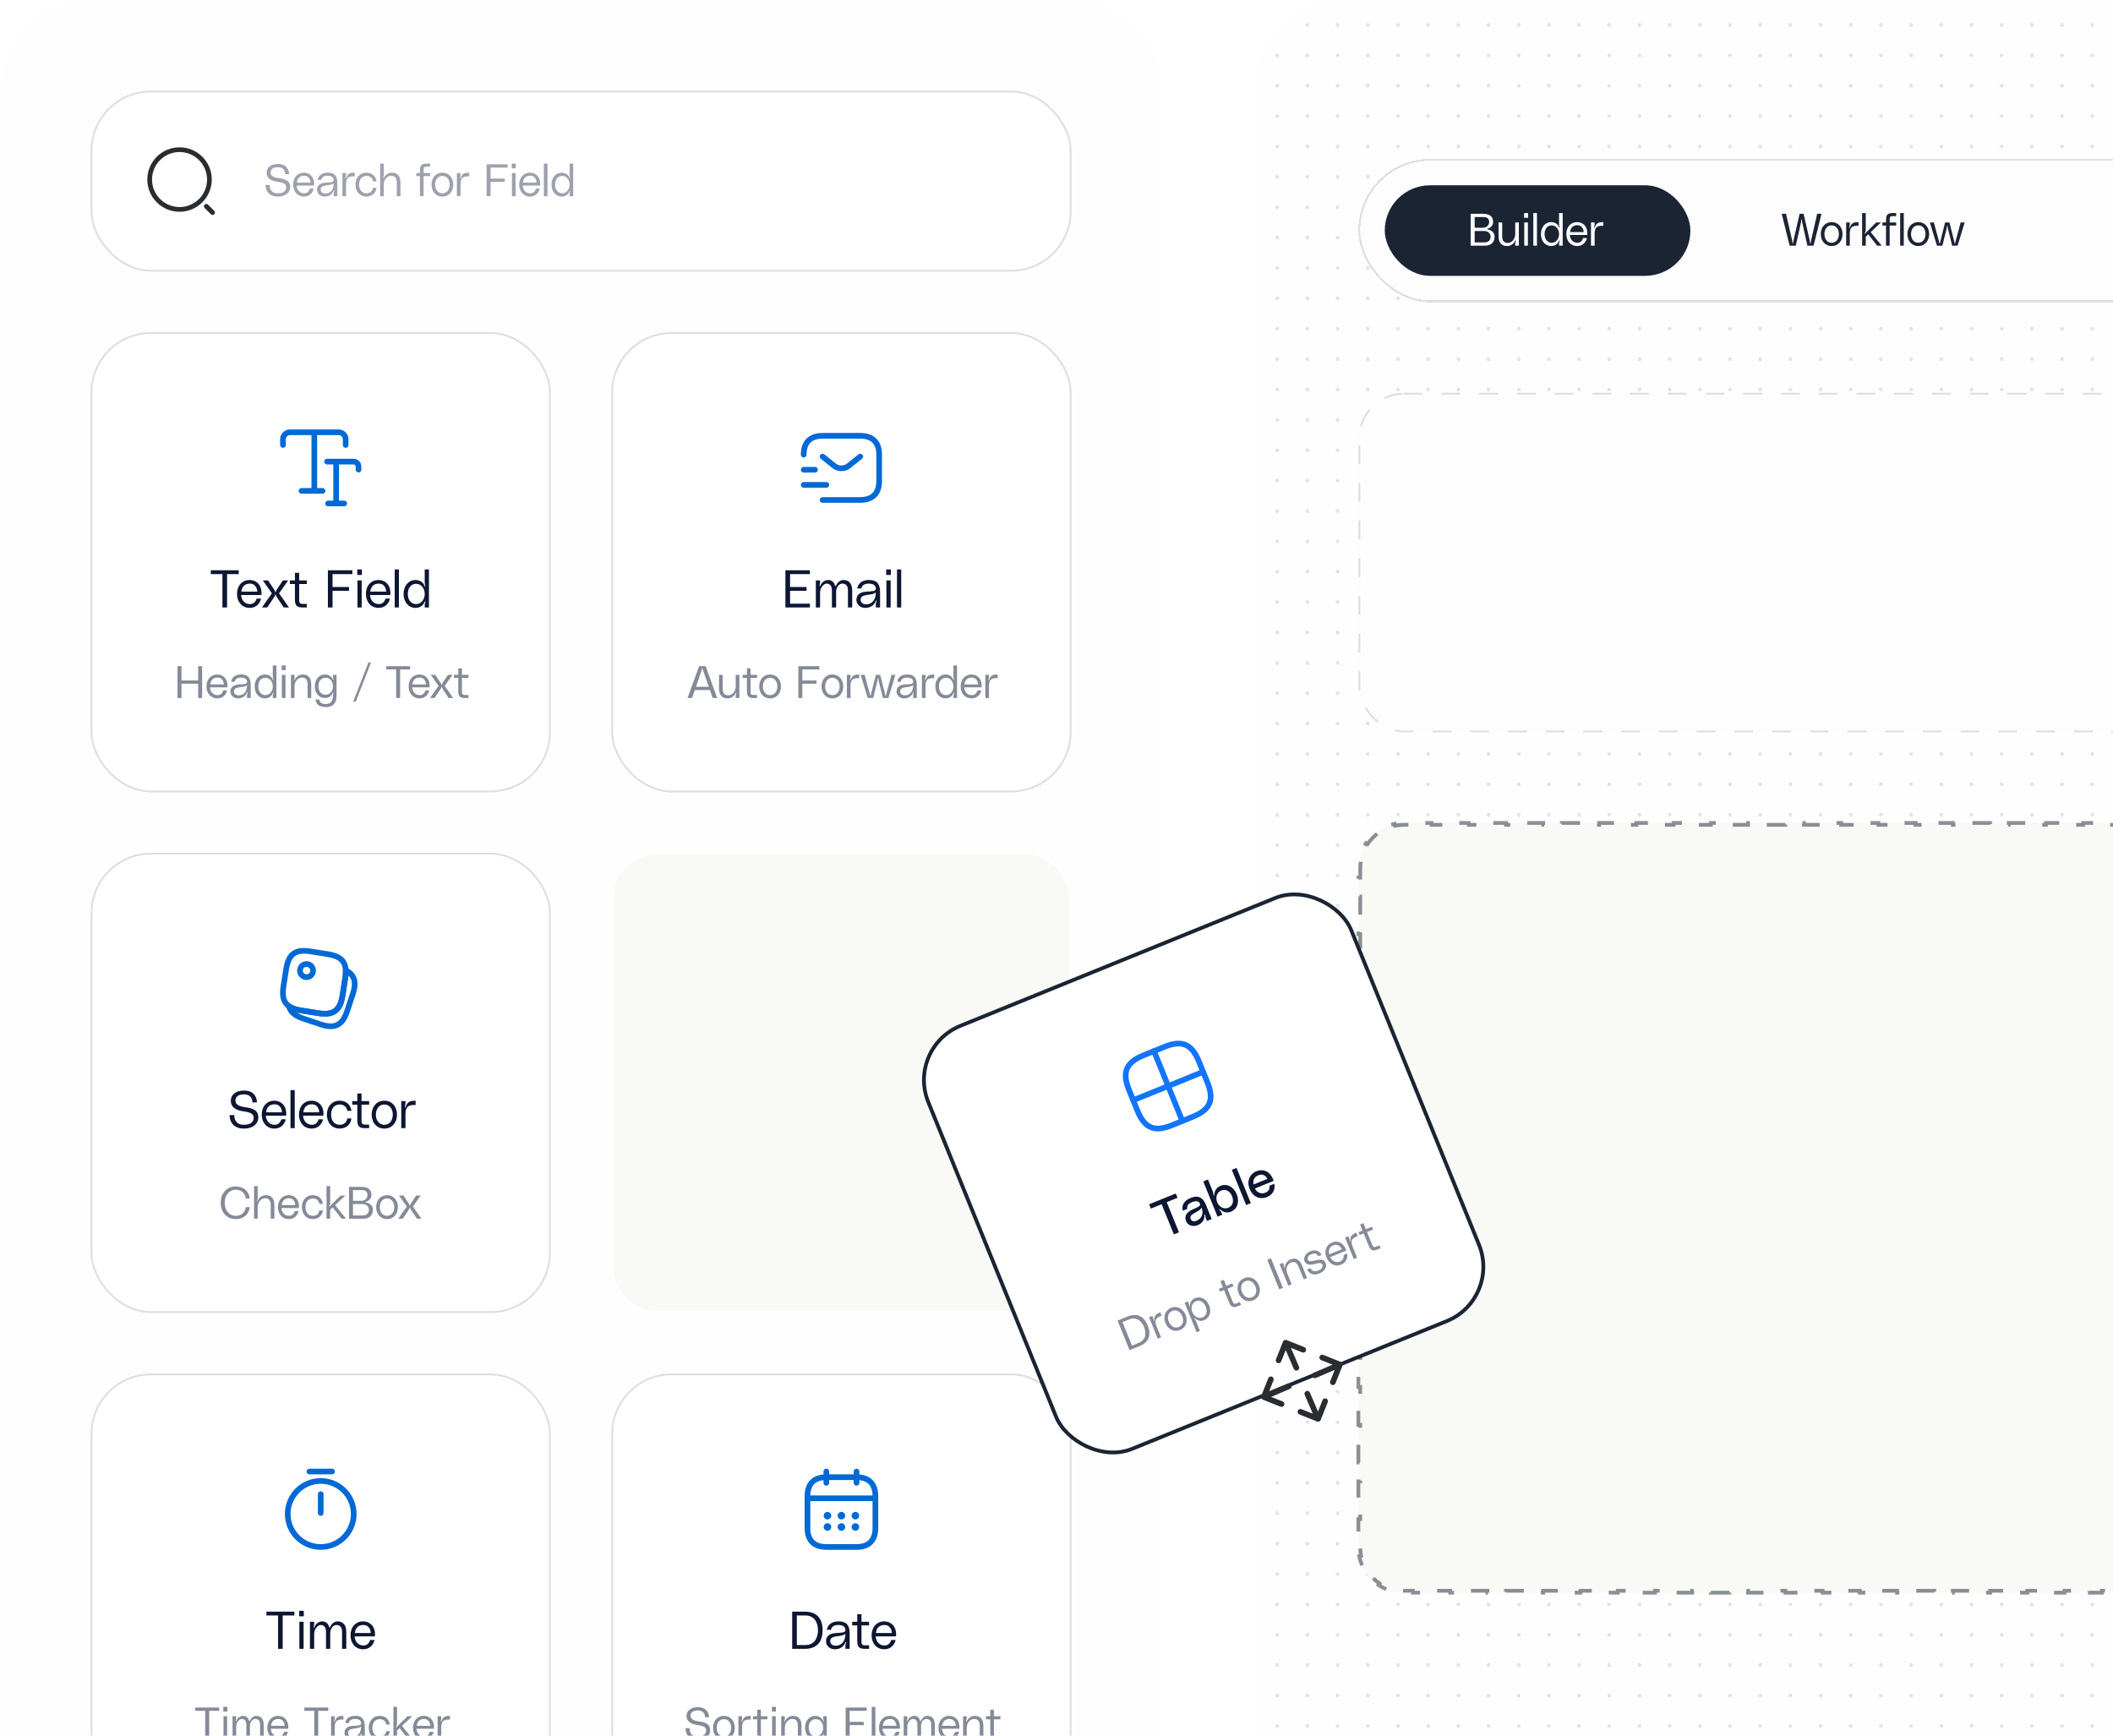 <svg width="560" height="460" viewBox="0 0 560 460" fill="none" xmlns="http://www.w3.org/2000/svg">
<path d="M0 24C0 10.745 10.745 0 24 0H284C297.255 0 308 10.745 308 24V500C308 513.255 297.255 524 284 524H24C10.745 524 0 513.255 0 500V24Z" fill="#FEFEFE"/>
<rect x="24.25" y="24.25" width="259.5" height="47.5" rx="15.75" fill="white"/>
<rect x="24.25" y="24.25" width="259.5" height="47.5" rx="15.75" stroke="#DFDFDF" stroke-width="0.5" stroke-linecap="round" stroke-linejoin="round"/>
<path d="M47.583 55.5C51.956 55.5 55.5 51.956 55.5 47.583C55.5 43.211 51.956 39.667 47.583 39.667C43.211 39.667 39.667 43.211 39.667 47.583C39.667 51.956 43.211 55.5 47.583 55.5Z" stroke="#292D32" stroke-width="1.25" stroke-linecap="round" stroke-linejoin="round"/>
<path d="M56.333 56.333L54.667 54.667" stroke="#292D32" stroke-width="1.25" stroke-linecap="round" stroke-linejoin="round"/>
<path opacity="0.4" d="M73.756 47.212C75.52 47.452 76.912 47.8 76.912 49.576C76.912 50.944 75.772 52.096 73.648 52.096C71.296 52.096 70.384 50.584 70.384 49.024H71.44C71.464 50.032 71.836 51.232 73.648 51.232C75.4 51.232 75.856 50.356 75.856 49.648C75.856 48.904 75.388 48.436 73.636 48.196C71.764 47.944 70.66 47.2 70.66 45.76C70.66 44.44 71.776 43.456 73.66 43.456C75.784 43.456 76.564 44.776 76.6 46.144H75.568C75.568 45.256 75.112 44.32 73.636 44.32C72.124 44.32 71.716 45.088 71.716 45.688C71.716 46.204 71.944 46.96 73.756 47.212ZM83.253 48.748C83.253 48.916 83.241 49.06 83.229 49.168H78.621C78.669 50.248 79.389 51.232 80.613 51.232C81.489 51.232 81.921 50.68 82.137 49.984H83.145C82.929 51.004 82.089 52.096 80.577 52.096C78.705 52.096 77.685 50.62 77.685 48.928C77.685 47.044 78.849 45.76 80.553 45.76C81.873 45.76 83.253 46.636 83.253 48.748ZM80.625 46.576C79.317 46.576 78.801 47.392 78.669 48.4H82.293C82.209 47.272 81.585 46.576 80.625 46.576ZM84.025 50.284C84.025 48.928 85.105 48.508 86.185 48.412C87.313 48.316 88.453 48.412 88.441 47.728C88.429 47.248 88.189 46.576 86.785 46.576C85.705 46.576 85.237 47.128 85.153 47.68H84.217C84.433 46.324 85.561 45.76 86.881 45.76C88.261 45.76 89.401 46.24 89.401 48.496V52H88.441V51.316C88.441 51.076 88.477 50.896 88.561 50.644C88.597 50.548 88.633 50.44 88.537 50.416C88.477 50.404 88.441 50.452 88.417 50.524C88.093 51.496 87.169 52.096 86.041 52.096C84.949 52.096 84.025 51.34 84.025 50.284ZM88.441 48.568C88.081 48.988 87.145 49.036 86.209 49.192C85.465 49.312 84.985 49.588 84.985 50.224C84.985 50.812 85.441 51.376 86.437 51.28C87.589 51.172 88.429 50.272 88.441 48.568ZM91.733 47.176C92.141 46.18 92.465 45.76 94.013 45.76V46.744C92.225 46.624 91.709 47.26 91.709 48.868V52H90.749V45.856H91.709V46.336C91.709 46.564 91.684 46.768 91.588 47.056C91.552 47.152 91.516 47.26 91.612 47.272C91.684 47.284 91.709 47.236 91.733 47.176ZM94.208 48.928C94.208 47.188 95.276 45.76 97.124 45.76C98.732 45.76 99.68 46.888 99.776 48.064H98.84C98.72 47.236 98.144 46.624 97.148 46.624C95.78 46.624 95.168 47.68 95.168 48.928C95.168 50.176 95.78 51.232 97.148 51.232C98.144 51.232 98.72 50.62 98.84 49.792H99.776C99.68 50.968 98.744 52.096 97.124 52.096C95.312 52.096 94.208 50.668 94.208 48.928ZM103.841 45.76C105.257 45.76 106.121 46.552 106.121 48.352V52H105.161V48.4C105.161 46.972 104.513 46.576 103.661 46.576C102.725 46.576 101.705 47.476 101.705 48.94V52H100.745V43.36H101.705V46.372C101.705 46.588 101.669 46.78 101.585 47.032C101.549 47.128 101.489 47.236 101.585 47.272C101.657 47.296 101.705 47.224 101.717 47.188C101.969 46.588 102.737 45.76 103.841 45.76ZM113.076 44.176C112.404 44.176 112.26 44.392 112.26 45.088V45.856H113.988V46.672H112.26V52H111.3V46.672H110.34V45.856H111.3V45.16C111.3 43.732 111.804 43.36 113.076 43.36H113.988V44.176H113.076ZM117.244 45.76C119.044 45.76 120.124 47.188 120.124 48.928C120.124 50.668 119.044 52.096 117.244 52.096C115.444 52.096 114.364 50.668 114.364 48.928C114.364 47.188 115.444 45.76 117.244 45.76ZM117.244 51.232C118.456 51.232 119.164 50.2 119.164 48.928C119.164 47.656 118.456 46.624 117.244 46.624C116.032 46.624 115.324 47.656 115.324 48.928C115.324 50.2 116.032 51.232 117.244 51.232ZM122.072 47.176C122.48 46.18 122.804 45.76 124.352 45.76V46.744C122.564 46.624 122.048 47.26 122.048 48.868V52H121.088V45.856H122.048V46.336C122.048 46.564 122.024 46.768 121.928 47.056C121.892 47.152 121.856 47.26 121.952 47.272C122.024 47.284 122.048 47.236 122.072 47.176ZM130.019 52H128.963V43.552H134.531V44.416H130.019V47.344H133.763V48.208H130.019V52ZM135.63 44.608V43.36H136.686V44.608H135.63ZM135.678 45.856H136.638V52H135.678V45.856ZM143.171 48.748C143.171 48.916 143.159 49.06 143.147 49.168H138.539C138.587 50.248 139.307 51.232 140.531 51.232C141.407 51.232 141.839 50.68 142.055 49.984H143.063C142.847 51.004 142.007 52.096 140.495 52.096C138.623 52.096 137.603 50.62 137.603 48.928C137.603 47.044 138.767 45.76 140.471 45.76C141.791 45.76 143.171 46.636 143.171 48.748ZM140.543 46.576C139.235 46.576 138.719 47.392 138.587 48.4H142.211C142.127 47.272 141.503 46.576 140.543 46.576ZM145.099 43.36V52H144.139V43.36H145.099ZM150.957 46.336V43.36H151.917V52H150.957V51.472C150.957 51.268 150.981 51.1 151.077 50.836C151.113 50.74 151.149 50.644 151.077 50.608C150.993 50.572 150.945 50.668 150.933 50.704C150.645 51.568 149.829 52.096 148.869 52.096C147.273 52.096 146.157 50.752 146.157 48.928C146.157 47.104 147.273 45.76 148.869 45.76C149.853 45.76 150.657 46.3 150.933 47.128C150.945 47.164 150.993 47.272 151.065 47.248C151.173 47.212 151.101 47.104 151.065 46.996C150.981 46.756 150.957 46.552 150.957 46.336ZM149.013 51.232C150.153 51.232 150.957 50.176 150.957 48.928C150.957 47.68 150.153 46.624 149.013 46.624C147.765 46.624 147.117 47.68 147.117 48.928C147.117 50.176 147.765 51.232 149.013 51.232Z" fill="#0D1632"/>
<rect x="24.25" y="88.25" width="121.5" height="121.5" rx="15.75" fill="white"/>
<rect x="24.25" y="88.25" width="121.5" height="121.5" rx="15.75" stroke="#DFDFDF" stroke-width="0.5" stroke-linecap="round" stroke-linejoin="round"/>
<path d="M74.99 117.93V116.42C74.99 115.4 75.82 114.57 76.84 114.57H89.76C90.78 114.57 91.61 115.4 91.61 116.42V117.93" stroke="#0069D5" stroke-width="1.5" stroke-linecap="round" stroke-linejoin="round"/>
<path d="M83.3 130.1V115.32" stroke="#0069D5" stroke-width="1.5" stroke-linecap="round" stroke-linejoin="round"/>
<path d="M79.9 130.1H85.48" stroke="#0069D5" stroke-width="1.5" stroke-linecap="round" stroke-linejoin="round"/>
<path d="M86.68 122.34H93.69C94.42 122.34 95.01 122.93 95.01 123.66V124.46" stroke="#0069D5" stroke-width="1.5" stroke-linecap="round" stroke-linejoin="round"/>
<path d="M89.08 133.43V122.87" stroke="#0069D5" stroke-width="1.5" stroke-linecap="round" stroke-linejoin="round"/>
<path d="M86.94 133.43H91.22" stroke="#0069D5" stroke-width="1.5" stroke-linecap="round" stroke-linejoin="round"/>
<path d="M55.869 152.152V151.144H63.261V152.152H60.181V161H58.949V152.152H55.869ZM69.31 157.206C69.31 157.402 69.296 157.57 69.282 157.696H63.906C63.962 158.956 64.802 160.104 66.23 160.104C67.252 160.104 67.756 159.46 68.008 158.648H69.184C68.932 159.838 67.952 161.112 66.188 161.112C64.004 161.112 62.814 159.39 62.814 157.416C62.814 155.218 64.172 153.72 66.16 153.72C67.7 153.72 69.31 154.742 69.31 157.206ZM66.244 154.672C64.718 154.672 64.116 155.624 63.962 156.8H68.19C68.092 155.484 67.364 154.672 66.244 154.672ZM70.826 161H69.426L72.058 157.248L69.65 153.832H71.05L72.702 156.324C72.814 156.492 72.884 156.618 72.898 156.758C72.898 156.828 72.912 156.926 73.01 156.926C73.108 156.926 73.122 156.828 73.122 156.758C73.136 156.618 73.206 156.492 73.318 156.324L74.97 153.832H76.37L73.962 157.248L76.594 161H75.194L73.304 158.158C73.192 158.004 73.15 157.878 73.122 157.724C73.108 157.64 73.108 157.556 73.01 157.556C72.912 157.556 72.912 157.64 72.898 157.724C72.87 157.878 72.828 158.004 72.716 158.158L70.826 161ZM81.303 153.832V154.784H79.287V158.984C79.287 159.796 79.455 160.048 80.239 160.048H81.303V161H80.239C78.755 161 78.167 160.566 78.167 158.9V154.784H76.823V153.832H78.167V151.816H79.287V153.832H81.303ZM88.133 161H86.901V151.144H93.397V152.152H88.133V155.568H92.501V156.576H88.133V161ZM94.679 152.376V150.92H95.911V152.376H94.679ZM94.735 153.832H95.855V161H94.735V153.832ZM103.476 157.206C103.476 157.402 103.462 157.57 103.448 157.696H98.072C98.128 158.956 98.968 160.104 100.396 160.104C101.418 160.104 101.922 159.46 102.174 158.648H103.35C103.098 159.838 102.118 161.112 100.354 161.112C98.17 161.112 96.98 159.39 96.98 157.416C96.98 155.218 98.338 153.72 100.326 153.72C101.866 153.72 103.476 154.742 103.476 157.206ZM100.41 154.672C98.884 154.672 98.282 155.624 98.128 156.8H102.356C102.258 155.484 101.53 154.672 100.41 154.672ZM105.726 150.92V161H104.606V150.92H105.726ZM112.561 154.392V150.92H113.681V161H112.561V160.384C112.561 160.146 112.589 159.95 112.701 159.642C112.743 159.53 112.785 159.418 112.701 159.376C112.603 159.334 112.547 159.446 112.533 159.488C112.197 160.496 111.245 161.112 110.125 161.112C108.263 161.112 106.961 159.544 106.961 157.416C106.961 155.288 108.263 153.72 110.125 153.72C111.273 153.72 112.211 154.35 112.533 155.316C112.547 155.358 112.603 155.484 112.687 155.456C112.813 155.414 112.729 155.288 112.687 155.162C112.589 154.882 112.561 154.644 112.561 154.392ZM110.293 160.104C111.623 160.104 112.561 158.872 112.561 157.416C112.561 155.96 111.623 154.728 110.293 154.728C108.837 154.728 108.081 155.96 108.081 157.416C108.081 158.872 108.837 160.104 110.293 160.104Z" fill="#0D1632"/>
<path opacity="0.5" d="M52.517 180.344V176.552H53.573V185H52.517V181.208H48.101V185H47.045V176.552H48.101V180.344H52.517ZM60.292 181.748C60.292 181.916 60.28 182.06 60.268 182.168H55.66C55.708 183.248 56.428 184.232 57.652 184.232C58.528 184.232 58.96 183.68 59.176 182.984H60.184C59.968 184.004 59.128 185.096 57.616 185.096C55.744 185.096 54.724 183.62 54.724 181.928C54.724 180.044 55.888 178.76 57.592 178.76C58.912 178.76 60.292 179.636 60.292 181.748ZM57.664 179.576C56.356 179.576 55.84 180.392 55.708 181.4H59.332C59.248 180.272 58.624 179.576 57.664 179.576ZM61.064 183.284C61.064 181.928 62.144 181.508 63.224 181.412C64.352 181.316 65.492 181.412 65.48 180.728C65.468 180.248 65.228 179.576 63.824 179.576C62.744 179.576 62.276 180.128 62.192 180.68H61.256C61.472 179.324 62.6 178.76 63.92 178.76C65.3 178.76 66.44 179.24 66.44 181.496V185H65.48V184.316C65.48 184.076 65.516 183.896 65.6 183.644C65.636 183.548 65.672 183.44 65.576 183.416C65.516 183.404 65.48 183.452 65.456 183.524C65.132 184.496 64.208 185.096 63.08 185.096C61.988 185.096 61.064 184.34 61.064 183.284ZM65.48 181.568C65.12 181.988 64.184 182.036 63.248 182.192C62.504 182.312 62.024 182.588 62.024 183.224C62.024 183.812 62.48 184.376 63.476 184.28C64.628 184.172 65.468 183.272 65.48 181.568ZM72.297 179.336V176.36H73.257V185H72.297V184.472C72.297 184.268 72.321 184.1 72.417 183.836C72.453 183.74 72.489 183.644 72.417 183.608C72.333 183.572 72.285 183.668 72.273 183.704C71.985 184.568 71.169 185.096 70.209 185.096C68.613 185.096 67.497 183.752 67.497 181.928C67.497 180.104 68.613 178.76 70.209 178.76C71.193 178.76 71.997 179.3 72.273 180.128C72.285 180.164 72.333 180.272 72.405 180.248C72.513 180.212 72.441 180.104 72.405 179.996C72.321 179.756 72.297 179.552 72.297 179.336ZM70.353 184.232C71.493 184.232 72.297 183.176 72.297 181.928C72.297 180.68 71.493 179.624 70.353 179.624C69.105 179.624 68.457 180.68 68.457 181.928C68.457 183.176 69.105 184.232 70.353 184.232ZM74.654 177.608V176.36H75.71V177.608H74.654ZM74.702 178.856H75.662V185H74.702V178.856ZM80.2 178.76C81.616 178.76 82.48 179.552 82.48 181.352V185H81.52V181.4C81.52 179.972 80.872 179.576 80.02 179.576C79.084 179.576 78.064 180.476 78.064 181.94V185H77.104V178.856H78.064V179.372C78.064 179.588 78.028 179.78 77.944 180.032C77.908 180.128 77.848 180.236 77.944 180.272C78.016 180.296 78.064 180.224 78.076 180.188C78.328 179.588 79.096 178.76 80.2 178.76ZM83.435 181.88C83.435 180.044 84.551 178.76 86.147 178.76C87.131 178.76 87.827 179.288 88.211 180.068C88.235 180.116 88.259 180.224 88.355 180.188C88.451 180.152 88.391 180.032 88.343 179.924C88.247 179.684 88.235 179.54 88.235 179.3V178.856H89.195V184.448C89.195 186.512 88.079 187.4 86.351 187.4C84.539 187.4 83.735 186.548 83.627 185.384H84.587C84.671 185.936 85.019 186.584 86.339 186.584C87.599 186.584 88.235 185.852 88.235 184.448C88.235 184.184 88.247 184.04 88.343 183.812C88.415 183.632 88.439 183.572 88.355 183.536C88.271 183.5 88.235 183.608 88.211 183.668C87.815 184.496 87.107 185 86.147 185C84.551 185 83.435 183.716 83.435 181.88ZM86.315 184.136C87.455 184.136 88.235 183.152 88.235 181.88C88.235 180.608 87.455 179.624 86.315 179.624C85.067 179.624 84.395 180.608 84.395 181.88C84.395 183.152 85.067 184.136 86.315 184.136ZM98.318 175.592L94.286 185.96H93.614L97.646 175.592H98.318ZM102.349 177.416V176.552H108.685V177.416H106.045V185H104.989V177.416H102.349ZM113.87 181.748C113.87 181.916 113.858 182.06 113.846 182.168H109.238C109.286 183.248 110.006 184.232 111.23 184.232C112.106 184.232 112.538 183.68 112.754 182.984H113.762C113.546 184.004 112.706 185.096 111.194 185.096C109.322 185.096 108.302 183.62 108.302 181.928C108.302 180.044 109.466 178.76 111.17 178.76C112.49 178.76 113.87 179.636 113.87 181.748ZM111.242 179.576C109.934 179.576 109.418 180.392 109.286 181.4H112.91C112.826 180.272 112.202 179.576 111.242 179.576ZM115.169 185H113.969L116.225 181.784L114.161 178.856H115.361L116.777 180.992C116.873 181.136 116.933 181.244 116.945 181.364C116.945 181.424 116.957 181.508 117.041 181.508C117.125 181.508 117.137 181.424 117.137 181.364C117.149 181.244 117.209 181.136 117.305 180.992L118.721 178.856H119.921L117.857 181.784L120.113 185H118.913L117.293 182.564C117.197 182.432 117.161 182.324 117.137 182.192C117.125 182.12 117.125 182.048 117.041 182.048C116.957 182.048 116.957 182.12 116.945 182.192C116.921 182.324 116.885 182.432 116.789 182.564L115.169 185ZM124.149 178.856V179.672H122.421V183.272C122.421 183.968 122.565 184.184 123.237 184.184H124.149V185H123.237C121.965 185 121.461 184.628 121.461 183.2V179.672H120.309V178.856H121.461V177.128H122.421V178.856H124.149Z" fill="#0D1632"/>
<rect x="24.25" y="364.25" width="121.5" height="121.5" rx="15.75" fill="white"/>
<rect x="24.25" y="364.25" width="121.5" height="121.5" rx="15.75" stroke="#DFDFDF" stroke-width="0.5" stroke-linecap="round" stroke-linejoin="round"/>
<path d="M70.607 428.152V427.144H77.999V428.152H74.919V437H73.687V428.152H70.607ZM79.284 428.376V426.92H80.516V428.376H79.284ZM79.34 429.832H80.46V437H79.34V429.832ZM89.451 429.72C90.683 429.72 91.775 430.42 91.775 432.52V437H90.655V432.352C90.655 431.232 90.025 430.672 89.157 430.672C88.247 430.672 87.519 431.68 87.519 432.884V437H86.399V432.52C86.399 431.4 85.951 430.672 85.027 430.672C84.243 430.672 83.263 431.68 83.263 433.052V437H82.143V429.832H83.263V430.35C83.263 430.63 83.221 430.84 83.123 431.092C83.081 431.204 83.053 431.316 83.137 431.344C83.221 431.372 83.277 431.288 83.291 431.246C83.697 430.364 84.439 429.72 85.419 429.72C86.301 429.72 86.959 430.238 87.225 431.19C87.239 431.26 87.281 431.302 87.365 431.302C87.463 431.302 87.477 431.26 87.505 431.204C87.841 430.378 88.569 429.72 89.451 429.72ZM99.388 433.206C99.388 433.402 99.374 433.57 99.36 433.696H93.984C94.04 434.956 94.88 436.104 96.308 436.104C97.33 436.104 97.834 435.46 98.086 434.648H99.262C99.01 435.838 98.03 437.112 96.266 437.112C94.082 437.112 92.892 435.39 92.892 433.416C92.892 431.218 94.25 429.72 96.238 429.72C97.778 429.72 99.388 430.742 99.388 433.206ZM96.322 430.672C94.796 430.672 94.194 431.624 94.04 432.8H98.268C98.17 431.484 97.442 430.672 96.322 430.672Z" fill="#0D1632"/>
<path opacity="0.5" d="M51.747 453.416V452.552H58.083V453.416H55.443V461H54.387V453.416H51.747ZM59.185 453.608V452.36H60.241V453.608H59.185ZM59.233 454.856H60.193V461H59.233V454.856ZM67.899 454.76C68.955 454.76 69.891 455.36 69.891 457.16V461H68.931V457.016C68.931 456.056 68.391 455.576 67.647 455.576C66.867 455.576 66.243 456.44 66.243 457.472V461H65.283V457.16C65.283 456.2 64.899 455.576 64.107 455.576C63.435 455.576 62.595 456.44 62.595 457.616V461H61.635V454.856H62.595V455.3C62.595 455.54 62.559 455.72 62.475 455.936C62.439 456.032 62.415 456.128 62.487 456.152C62.559 456.176 62.607 456.104 62.619 456.068C62.967 455.312 63.603 454.76 64.443 454.76C65.199 454.76 65.763 455.204 65.991 456.02C66.003 456.08 66.039 456.116 66.111 456.116C66.195 456.116 66.207 456.08 66.231 456.032C66.519 455.324 67.143 454.76 67.899 454.76ZM76.417 457.748C76.417 457.916 76.405 458.06 76.393 458.168H71.785C71.833 459.248 72.553 460.232 73.777 460.232C74.653 460.232 75.085 459.68 75.301 458.984H76.309C76.093 460.004 75.253 461.096 73.741 461.096C71.869 461.096 70.849 459.62 70.849 457.928C70.849 456.044 72.013 454.76 73.717 454.76C75.037 454.76 76.417 455.636 76.417 457.748ZM73.789 455.576C72.481 455.576 71.965 456.392 71.833 457.4H75.457C75.373 456.272 74.749 455.576 73.789 455.576ZM80.646 453.416V452.552H86.982V453.416H84.342V461H83.286V453.416H80.646ZM88.729 456.176C89.137 455.18 89.461 454.76 91.009 454.76V455.744C89.221 455.624 88.705 456.26 88.705 457.868V461H87.745V454.856H88.705V455.336C88.705 455.564 88.681 455.768 88.585 456.056C88.549 456.152 88.513 456.26 88.609 456.272C88.681 456.284 88.705 456.236 88.729 456.176ZM91.298 459.284C91.298 457.928 92.378 457.508 93.458 457.412C94.586 457.316 95.726 457.412 95.714 456.728C95.702 456.248 95.462 455.576 94.058 455.576C92.978 455.576 92.51 456.128 92.426 456.68H91.49C91.706 455.324 92.834 454.76 94.154 454.76C95.534 454.76 96.674 455.24 96.674 457.496V461H95.714V460.316C95.714 460.076 95.75 459.896 95.834 459.644C95.87 459.548 95.906 459.44 95.81 459.416C95.75 459.404 95.714 459.452 95.69 459.524C95.366 460.496 94.442 461.096 93.314 461.096C92.222 461.096 91.298 460.34 91.298 459.284ZM95.714 457.568C95.354 457.988 94.418 458.036 93.482 458.192C92.738 458.312 92.258 458.588 92.258 459.224C92.258 459.812 92.714 460.376 93.71 460.28C94.862 460.172 95.702 459.272 95.714 457.568ZM97.732 457.928C97.732 456.188 98.8 454.76 100.648 454.76C102.256 454.76 103.204 455.888 103.3 457.064H102.364C102.244 456.236 101.668 455.624 100.672 455.624C99.304 455.624 98.692 456.68 98.692 457.928C98.692 459.176 99.304 460.232 100.672 460.232C101.668 460.232 102.244 459.62 102.364 458.792H103.3C103.204 459.968 102.268 461.096 100.648 461.096C98.836 461.096 97.732 459.668 97.732 457.928ZM106.536 457.412L109.452 461H108.252L105.9 458L105.228 458.636V461H104.268V452.36H105.228V456.848C105.228 457.16 105.168 457.364 104.988 457.604C104.94 457.664 104.892 457.736 104.964 457.784C105.024 457.832 105.072 457.772 105.12 457.724L107.988 454.856H109.26L106.536 457.412ZM115.018 457.748C115.018 457.916 115.006 458.06 114.994 458.168H110.386C110.434 459.248 111.154 460.232 112.378 460.232C113.254 460.232 113.686 459.68 113.902 458.984H114.91C114.694 460.004 113.854 461.096 112.342 461.096C110.47 461.096 109.45 459.62 109.45 457.928C109.45 456.044 110.614 454.76 112.318 454.76C113.638 454.76 115.018 455.636 115.018 457.748ZM112.39 455.576C111.082 455.576 110.566 456.392 110.434 457.4H114.058C113.974 456.272 113.35 455.576 112.39 455.576ZM116.971 456.176C117.379 455.18 117.703 454.76 119.251 454.76V455.744C117.463 455.624 116.947 456.26 116.947 457.868V461H115.987V454.856H116.947V455.336C116.947 455.564 116.923 455.768 116.827 456.056C116.791 456.152 116.755 456.26 116.851 456.272C116.923 456.284 116.947 456.236 116.971 456.176Z" fill="#0D1632"/>
<path d="M93.75 401.25C93.75 406.08 89.83 410 85 410C80.17 410 76.25 406.08 76.25 401.25C76.25 396.42 80.17 392.5 85 392.5C89.83 392.5 93.75 396.42 93.75 401.25Z" stroke="#0069D5" stroke-width="1.5" stroke-linecap="round" stroke-linejoin="round"/>
<path d="M85 396V401" stroke="#0069D5" stroke-width="1.5" stroke-linecap="round" stroke-linejoin="round"/>
<path d="M82 390H88" stroke="#0069D5" stroke-width="1.5" stroke-miterlimit="10" stroke-linecap="round" stroke-linejoin="round"/>
<rect x="24.25" y="226.25" width="121.5" height="121.5" rx="15.75" fill="white"/>
<rect x="24.25" y="226.25" width="121.5" height="121.5" rx="15.75" stroke="#DFDFDF" stroke-width="0.5" stroke-linecap="round" stroke-linejoin="round"/>
<path d="M64.78 293.414C66.838 293.694 68.462 294.1 68.462 296.172C68.462 297.768 67.132 299.112 64.654 299.112C61.91 299.112 60.846 297.348 60.846 295.528H62.078C62.106 296.704 62.54 298.104 64.654 298.104C66.698 298.104 67.23 297.082 67.23 296.256C67.23 295.388 66.684 294.842 64.64 294.562C62.456 294.268 61.168 293.4 61.168 291.72C61.168 290.18 62.47 289.032 64.668 289.032C67.146 289.032 68.056 290.572 68.098 292.168H66.894C66.894 291.132 66.362 290.04 64.64 290.04C62.876 290.04 62.4 290.936 62.4 291.636C62.4 292.238 62.666 293.12 64.78 293.414ZM75.86 295.206C75.86 295.402 75.846 295.57 75.832 295.696H70.456C70.512 296.956 71.352 298.104 72.78 298.104C73.802 298.104 74.306 297.46 74.558 296.648H75.734C75.482 297.838 74.502 299.112 72.738 299.112C70.554 299.112 69.364 297.39 69.364 295.416C69.364 293.218 70.722 291.72 72.71 291.72C74.25 291.72 75.86 292.742 75.86 295.206ZM72.794 292.672C71.268 292.672 70.666 293.624 70.512 294.8H74.74C74.642 293.484 73.914 292.672 72.794 292.672ZM78.11 288.92V299H76.99V288.92H78.11ZM85.731 295.206C85.731 295.402 85.717 295.57 85.703 295.696H80.327C80.383 296.956 81.223 298.104 82.651 298.104C83.673 298.104 84.177 297.46 84.429 296.648H85.605C85.353 297.838 84.373 299.112 82.609 299.112C80.425 299.112 79.235 297.39 79.235 295.416C79.235 293.218 80.593 291.72 82.581 291.72C84.121 291.72 85.731 292.742 85.731 295.206ZM82.665 292.672C81.139 292.672 80.537 293.624 80.383 294.8H84.611C84.513 293.484 83.785 292.672 82.665 292.672ZM86.632 295.416C86.632 293.386 87.878 291.72 90.034 291.72C91.91 291.72 93.016 293.036 93.128 294.408H92.036C91.896 293.442 91.224 292.728 90.062 292.728C88.466 292.728 87.752 293.96 87.752 295.416C87.752 296.872 88.466 298.104 90.062 298.104C91.224 298.104 91.896 297.39 92.036 296.424H93.128C93.016 297.796 91.924 299.112 90.034 299.112C87.92 299.112 86.632 297.446 86.632 295.416ZM97.833 291.832V292.784H95.817V296.984C95.817 297.796 95.985 298.048 96.769 298.048H97.833V299H96.769C95.285 299 94.697 298.566 94.697 296.9V292.784H93.353V291.832H94.697V289.816H95.817V291.832H97.833ZM101.859 291.72C103.959 291.72 105.219 293.386 105.219 295.416C105.219 297.446 103.959 299.112 101.859 299.112C99.759 299.112 98.499 297.446 98.499 295.416C98.499 293.386 99.759 291.72 101.859 291.72ZM101.859 298.104C103.273 298.104 104.099 296.9 104.099 295.416C104.099 293.932 103.273 292.728 101.859 292.728C100.445 292.728 99.619 293.932 99.619 295.416C99.619 296.9 100.445 298.104 101.859 298.104ZM107.491 293.372C107.967 292.21 108.345 291.72 110.151 291.72V292.868C108.065 292.728 107.463 293.47 107.463 295.346V299H106.343V291.832H107.463V292.392C107.463 292.658 107.435 292.896 107.323 293.232C107.281 293.344 107.239 293.47 107.351 293.484C107.435 293.498 107.463 293.442 107.491 293.372Z" fill="#0D1632"/>
<path opacity="0.5" d="M58.501 318.776C58.501 316.388 59.941 314.456 62.485 314.456C65.029 314.456 66.073 316.268 66.181 317.624H65.137C65.017 316.52 64.201 315.32 62.533 315.32C60.637 315.32 59.557 316.856 59.557 318.776C59.557 320.696 60.637 322.232 62.533 322.232C64.201 322.232 65.017 321.032 65.137 319.928H66.181C66.073 321.284 65.029 323.096 62.485 323.096C59.941 323.096 58.501 321.164 58.501 318.776ZM70.43 316.76C71.846 316.76 72.71 317.552 72.71 319.352V323H71.75V319.4C71.75 317.972 71.102 317.576 70.25 317.576C69.314 317.576 68.294 318.476 68.294 319.94V323H67.334V314.36H68.294V317.372C68.294 317.588 68.258 317.78 68.174 318.032C68.138 318.128 68.078 318.236 68.174 318.272C68.246 318.296 68.294 318.224 68.306 318.188C68.558 317.588 69.326 316.76 70.43 316.76ZM79.233 319.748C79.233 319.916 79.221 320.06 79.209 320.168H74.601C74.649 321.248 75.369 322.232 76.593 322.232C77.469 322.232 77.901 321.68 78.117 320.984H79.125C78.909 322.004 78.069 323.096 76.557 323.096C74.685 323.096 73.665 321.62 73.665 319.928C73.665 318.044 74.829 316.76 76.533 316.76C77.853 316.76 79.233 317.636 79.233 319.748ZM76.605 317.576C75.297 317.576 74.781 318.392 74.649 319.4H78.273C78.189 318.272 77.565 317.576 76.605 317.576ZM80.005 319.928C80.005 318.188 81.073 316.76 82.921 316.76C84.529 316.76 85.477 317.888 85.573 319.064H84.637C84.517 318.236 83.941 317.624 82.945 317.624C81.577 317.624 80.965 318.68 80.965 319.928C80.965 321.176 81.577 322.232 82.945 322.232C83.941 322.232 84.517 321.62 84.637 320.792H85.573C85.477 321.968 84.541 323.096 82.921 323.096C81.109 323.096 80.005 321.668 80.005 319.928ZM88.809 319.412L91.725 323H90.525L88.173 320L87.501 320.636V323H86.541V314.36H87.501V318.848C87.501 319.16 87.441 319.364 87.261 319.604C87.213 319.664 87.165 319.736 87.237 319.784C87.297 319.832 87.345 319.772 87.393 319.724L90.261 316.856H91.533L88.809 319.412ZM97.019 318.488C96.947 318.512 96.911 318.536 96.911 318.608C96.911 318.692 96.971 318.704 97.031 318.716C98.195 318.86 98.831 319.736 98.831 320.6C98.831 321.992 98.015 323 96.287 323H92.495V314.552H95.735C97.487 314.552 98.447 315.236 98.447 316.748C98.447 317.528 97.847 318.272 97.019 318.488ZM95.975 315.416H93.551V318.248H95.747C96.791 318.248 97.391 317.516 97.391 316.724C97.391 316.016 96.995 315.416 95.975 315.416ZM93.551 322.136H96.215C97.211 322.136 97.775 321.476 97.775 320.624C97.775 319.808 97.163 319.112 96.011 319.112H93.551V322.136ZM102.573 316.76C104.373 316.76 105.453 318.188 105.453 319.928C105.453 321.668 104.373 323.096 102.573 323.096C100.773 323.096 99.693 321.668 99.693 319.928C99.693 318.188 100.773 316.76 102.573 316.76ZM102.573 322.232C103.785 322.232 104.493 321.2 104.493 319.928C104.493 318.656 103.785 317.624 102.573 317.624C101.361 317.624 100.653 318.656 100.653 319.928C100.653 321.2 101.361 322.232 102.573 322.232ZM106.747 323H105.547L107.803 319.784L105.739 316.856H106.939L108.355 318.992C108.451 319.136 108.511 319.244 108.523 319.364C108.523 319.424 108.535 319.508 108.619 319.508C108.703 319.508 108.715 319.424 108.715 319.364C108.727 319.244 108.787 319.136 108.883 318.992L110.299 316.856H111.499L109.435 319.784L111.691 323H110.491L108.871 320.564C108.775 320.432 108.739 320.324 108.715 320.192C108.703 320.12 108.703 320.048 108.619 320.048C108.535 320.048 108.535 320.12 108.523 320.192C108.499 320.324 108.463 320.432 108.367 320.564L106.747 323Z" fill="#0D1632"/>
<path d="M91.63 257.15C91.67 257.76 91.62 258.45 91.5 259.22L90.77 263.91C90.15 267.82 88.34 269.14 84.43 268.53L79.74 267.79C78.39 267.58 77.35 267.22 76.59 266.68C75.14 265.67 74.72 264.01 75.12 261.45L75.86 256.76C76.48 252.85 78.29 251.53 82.2 252.14L86.89 252.88C90.03 253.37 91.5 254.65 91.63 257.15Z" stroke="#0069D5" stroke-width="1.5" stroke-linecap="round" stroke-linejoin="round"/>
<path d="M93.5 263.47L92 267.98C90.75 271.74 88.75 272.74 84.99 271.49L80.48 269.99C78.21 269.24 76.95 268.2 76.59 266.68C77.35 267.22 78.39 267.58 79.74 267.79L84.43 268.53C88.34 269.14 90.15 267.82 90.77 263.91L91.5 259.22C91.62 258.45 91.67 257.76 91.63 257.15C94.02 258.42 94.54 260.34 93.5 263.47Z" stroke="#0069D5" stroke-width="1.5" stroke-linecap="round" stroke-linejoin="round"/>
<path d="M81.24 258.98C82.201 258.98 82.98 258.201 82.98 257.24C82.98 256.279 82.201 255.5 81.24 255.5C80.279 255.5 79.5 256.279 79.5 257.24C79.5 258.201 80.279 258.98 81.24 258.98Z" stroke="#0069D5" stroke-width="1.5" stroke-linecap="round" stroke-linejoin="round"/>
<rect x="162.25" y="364.25" width="121.5" height="121.5" rx="15.75" fill="white"/>
<rect x="162.25" y="364.25" width="121.5" height="121.5" rx="15.75" stroke="#DFDFDF" stroke-width="0.5" stroke-linecap="round" stroke-linejoin="round"/>
<path d="M209.952 427.144H213.298C216.91 427.144 218.016 429.468 218.016 432.072C218.016 434.676 216.868 437 213.298 437H209.952V427.144ZM211.184 435.992H213.396C215.888 435.992 216.784 434.06 216.784 432.072C216.784 430.084 215.888 428.152 213.396 428.152H211.184V435.992ZM218.91 434.998C218.91 433.416 220.17 432.926 221.43 432.814C222.746 432.702 224.076 432.814 224.062 432.016C224.048 431.456 223.768 430.672 222.13 430.672C220.87 430.672 220.324 431.316 220.226 431.96H219.134C219.386 430.378 220.702 429.72 222.242 429.72C223.852 429.72 225.182 430.28 225.182 432.912V437H224.062V436.202C224.062 435.922 224.104 435.712 224.202 435.418C224.244 435.306 224.286 435.18 224.174 435.152C224.104 435.138 224.062 435.194 224.034 435.278C223.656 436.412 222.578 437.112 221.262 437.112C219.988 437.112 218.91 436.23 218.91 434.998ZM224.062 432.996C223.642 433.486 222.55 433.542 221.458 433.724C220.59 433.864 220.03 434.186 220.03 434.928C220.03 435.614 220.562 436.272 221.724 436.16C223.068 436.034 224.048 434.984 224.062 432.996ZM230.33 429.832V430.784H228.314V434.984C228.314 435.796 228.482 436.048 229.266 436.048H230.33V437H229.266C227.782 437 227.194 436.566 227.194 434.9V430.784H225.85V429.832H227.194V427.816H228.314V429.832H230.33ZM237.492 433.206C237.492 433.402 237.478 433.57 237.464 433.696H232.088C232.144 434.956 232.984 436.104 234.412 436.104C235.434 436.104 235.938 435.46 236.19 434.648H237.366C237.114 435.838 236.134 437.112 234.37 437.112C232.186 437.112 230.996 435.39 230.996 433.416C230.996 431.218 232.354 429.72 234.342 429.72C235.882 429.72 237.492 430.742 237.492 433.206ZM234.426 430.672C232.9 430.672 232.298 431.624 232.144 432.8H236.372C236.274 431.484 235.546 430.672 234.426 430.672Z" fill="#0D1632"/>
<path opacity="0.5" d="M185.051 456.212C186.815 456.452 188.207 456.8 188.207 458.576C188.207 459.944 187.067 461.096 184.943 461.096C182.591 461.096 181.679 459.584 181.679 458.024H182.735C182.759 459.032 183.131 460.232 184.943 460.232C186.695 460.232 187.151 459.356 187.151 458.648C187.151 457.904 186.683 457.436 184.931 457.196C183.059 456.944 181.955 456.2 181.955 454.76C181.955 453.44 183.071 452.456 184.955 452.456C187.079 452.456 187.859 453.776 187.895 455.144H186.863C186.863 454.256 186.407 453.32 184.931 453.32C183.419 453.32 183.011 454.088 183.011 454.688C183.011 455.204 183.239 455.96 185.051 456.212ZM191.86 454.76C193.66 454.76 194.74 456.188 194.74 457.928C194.74 459.668 193.66 461.096 191.86 461.096C190.06 461.096 188.98 459.668 188.98 457.928C188.98 456.188 190.06 454.76 191.86 454.76ZM191.86 460.232C193.072 460.232 193.78 459.2 193.78 457.928C193.78 456.656 193.072 455.624 191.86 455.624C190.648 455.624 189.94 456.656 189.94 457.928C189.94 459.2 190.648 460.232 191.86 460.232ZM196.688 456.176C197.096 455.18 197.42 454.76 198.968 454.76V455.744C197.18 455.624 196.664 456.26 196.664 457.868V461H195.704V454.856H196.664V455.336C196.664 455.564 196.64 455.768 196.544 456.056C196.508 456.152 196.472 456.26 196.568 456.272C196.64 456.284 196.664 456.236 196.688 456.176ZM203.386 454.856V455.672H201.658V459.272C201.658 459.968 201.802 460.184 202.474 460.184H203.386V461H202.474C201.202 461 200.698 460.628 200.698 459.2V455.672H199.546V454.856H200.698V453.128H201.658V454.856H203.386ZM204.585 453.608V452.36H205.641V453.608H204.585ZM204.633 454.856H205.593V461H204.633V454.856ZM210.132 454.76C211.548 454.76 212.412 455.552 212.412 457.352V461H211.452V457.4C211.452 455.972 210.804 455.576 209.952 455.576C209.016 455.576 207.996 456.476 207.996 457.94V461H207.036V454.856H207.996V455.372C207.996 455.588 207.96 455.78 207.876 456.032C207.84 456.128 207.78 456.236 207.876 456.272C207.948 456.296 207.996 456.224 208.008 456.188C208.26 455.588 209.028 454.76 210.132 454.76ZM213.366 457.88C213.366 456.044 214.482 454.76 216.078 454.76C217.062 454.76 217.758 455.288 218.142 456.068C218.166 456.116 218.19 456.224 218.286 456.188C218.382 456.152 218.322 456.032 218.274 455.924C218.178 455.684 218.166 455.54 218.166 455.3V454.856H219.126V460.448C219.126 462.512 218.01 463.4 216.282 463.4C214.47 463.4 213.666 462.548 213.558 461.384H214.518C214.602 461.936 214.95 462.584 216.27 462.584C217.53 462.584 218.166 461.852 218.166 460.448C218.166 460.184 218.178 460.04 218.274 459.812C218.346 459.632 218.37 459.572 218.286 459.536C218.202 459.5 218.166 459.608 218.142 459.668C217.746 460.496 217.038 461 216.078 461C214.482 461 213.366 459.716 213.366 457.88ZM216.246 460.136C217.386 460.136 218.166 459.152 218.166 457.88C218.166 456.608 217.386 455.624 216.246 455.624C214.998 455.624 214.326 456.608 214.326 457.88C214.326 459.152 214.998 460.136 216.246 460.136ZM229.69 452.552V453.416H225.178V456.344H228.922V457.208H225.178V460.136H229.69V461H224.122V452.552H229.69ZM231.996 452.36V461H231.036V452.36H231.996ZM238.528 457.748C238.528 457.916 238.516 458.06 238.504 458.168H233.896C233.944 459.248 234.664 460.232 235.888 460.232C236.764 460.232 237.196 459.68 237.412 458.984H238.42C238.204 460.004 237.364 461.096 235.852 461.096C233.98 461.096 232.96 459.62 232.96 457.928C232.96 456.044 234.124 454.76 235.828 454.76C237.148 454.76 238.528 455.636 238.528 457.748ZM235.9 455.576C234.592 455.576 234.076 456.392 233.944 457.4H237.568C237.484 456.272 236.86 455.576 235.9 455.576ZM245.761 454.76C246.817 454.76 247.753 455.36 247.753 457.16V461H246.793V457.016C246.793 456.056 246.253 455.576 245.509 455.576C244.729 455.576 244.105 456.44 244.105 457.472V461H243.145V457.16C243.145 456.2 242.761 455.576 241.969 455.576C241.297 455.576 240.457 456.44 240.457 457.616V461H239.497V454.856H240.457V455.3C240.457 455.54 240.421 455.72 240.337 455.936C240.301 456.032 240.277 456.128 240.349 456.152C240.421 456.176 240.469 456.104 240.481 456.068C240.829 455.312 241.465 454.76 242.305 454.76C243.061 454.76 243.625 455.204 243.853 456.02C243.865 456.08 243.901 456.116 243.973 456.116C244.057 456.116 244.069 456.08 244.093 456.032C244.381 455.324 245.005 454.76 245.761 454.76ZM254.278 457.748C254.278 457.916 254.266 458.06 254.254 458.168H249.646C249.694 459.248 250.414 460.232 251.638 460.232C252.514 460.232 252.946 459.68 253.162 458.984H254.17C253.954 460.004 253.114 461.096 251.602 461.096C249.73 461.096 248.71 459.62 248.71 457.928C248.71 456.044 249.874 454.76 251.578 454.76C252.898 454.76 254.278 455.636 254.278 457.748ZM251.65 455.576C250.342 455.576 249.826 456.392 249.694 457.4H253.318C253.234 456.272 252.61 455.576 251.65 455.576ZM258.343 454.76C259.759 454.76 260.623 455.552 260.623 457.352V461H259.663V457.4C259.663 455.972 259.015 455.576 258.163 455.576C257.227 455.576 256.207 456.476 256.207 457.94V461H255.247V454.856H256.207V455.372C256.207 455.588 256.171 455.78 256.087 456.032C256.051 456.128 255.991 456.236 256.087 456.272C256.159 456.296 256.207 456.224 256.219 456.188C256.471 455.588 257.239 454.76 258.343 454.76ZM265.132 454.856V455.672H263.404V459.272C263.404 459.968 263.548 460.184 264.22 460.184H265.132V461H264.22C262.948 461 262.444 460.628 262.444 459.2V455.672H261.292V454.856H262.444V453.128H263.404V454.856H265.132Z" fill="#0D1632"/>
<path d="M219 390V393" stroke="#0069D5" stroke-width="1.5" stroke-miterlimit="10" stroke-linecap="round" stroke-linejoin="round"/>
<path d="M227 390V393" stroke="#0069D5" stroke-width="1.5" stroke-miterlimit="10" stroke-linecap="round" stroke-linejoin="round"/>
<path d="M214.5 397.09H231.5" stroke="#0069D5" stroke-width="1.5" stroke-miterlimit="10" stroke-linecap="round" stroke-linejoin="round"/>
<path d="M232 396.5V405C232 408 230.5 410 227 410H219C215.5 410 214 408 214 405V396.5C214 393.5 215.5 391.5 219 391.5H227C230.5 391.5 232 393.5 232 396.5Z" stroke="#0069D5" stroke-width="1.5" stroke-miterlimit="10" stroke-linecap="round" stroke-linejoin="round"/>
<path d="M226.694 401.7H226.703" stroke="#0069D5" stroke-width="2" stroke-linecap="round" stroke-linejoin="round"/>
<path d="M226.694 404.7H226.703" stroke="#0069D5" stroke-width="2" stroke-linecap="round" stroke-linejoin="round"/>
<path d="M222.995 401.7H223.003" stroke="#0069D5" stroke-width="2" stroke-linecap="round" stroke-linejoin="round"/>
<path d="M222.995 404.7H223.003" stroke="#0069D5" stroke-width="2" stroke-linecap="round" stroke-linejoin="round"/>
<path d="M219.295 401.7H219.304" stroke="#0069D5" stroke-width="2" stroke-linecap="round" stroke-linejoin="round"/>
<path d="M219.295 404.7H219.304" stroke="#0069D5" stroke-width="2" stroke-linecap="round" stroke-linejoin="round"/>
<rect x="162.25" y="226.25" width="121.5" height="121.5" rx="11.75" fill="#F9F9F6"/>
<rect x="162.25" y="226.25" width="121.5" height="121.5" rx="11.75" stroke="white" stroke-width="0.5" stroke-linecap="round" stroke-linejoin="round"/>
<rect x="162.25" y="88.25" width="121.5" height="121.5" rx="15.75" fill="white"/>
<rect x="162.25" y="88.25" width="121.5" height="121.5" rx="15.75" stroke="#DFDFDF" stroke-width="0.5" stroke-linecap="round" stroke-linejoin="round"/>
<path d="M214.65 151.144V152.152H209.386V155.568H213.754V156.576H209.386V159.992H214.65V161H208.154V151.144H214.65ZM223.528 153.72C224.76 153.72 225.852 154.42 225.852 156.52V161H224.732V156.352C224.732 155.232 224.102 154.672 223.234 154.672C222.324 154.672 221.596 155.68 221.596 156.884V161H220.476V156.52C220.476 155.4 220.028 154.672 219.104 154.672C218.32 154.672 217.34 155.68 217.34 157.052V161H216.22V153.832H217.34V154.35C217.34 154.63 217.298 154.84 217.2 155.092C217.158 155.204 217.13 155.316 217.214 155.344C217.298 155.372 217.354 155.288 217.368 155.246C217.774 154.364 218.516 153.72 219.496 153.72C220.378 153.72 221.036 154.238 221.302 155.19C221.316 155.26 221.358 155.302 221.442 155.302C221.54 155.302 221.554 155.26 221.582 155.204C221.918 154.378 222.646 153.72 223.528 153.72ZM226.969 158.998C226.969 157.416 228.229 156.926 229.489 156.814C230.805 156.702 232.135 156.814 232.121 156.016C232.107 155.456 231.827 154.672 230.189 154.672C228.929 154.672 228.383 155.316 228.285 155.96H227.193C227.445 154.378 228.761 153.72 230.301 153.72C231.911 153.72 233.241 154.28 233.241 156.912V161H232.121V160.202C232.121 159.922 232.163 159.712 232.261 159.418C232.303 159.306 232.345 159.18 232.233 159.152C232.163 159.138 232.121 159.194 232.093 159.278C231.715 160.412 230.637 161.112 229.321 161.112C228.047 161.112 226.969 160.23 226.969 158.998ZM232.121 156.996C231.701 157.486 230.609 157.542 229.517 157.724C228.649 157.864 228.089 158.186 228.089 158.928C228.089 159.614 228.621 160.272 229.783 160.16C231.127 160.034 232.107 158.984 232.121 156.996ZM234.867 152.376V150.92H236.099V152.376H234.867ZM234.923 153.832H236.043V161H234.923V153.832ZM238.846 150.92V161H237.726V150.92H238.846Z" fill="#0D1632"/>
<path opacity="0.5" d="M190.081 185H188.881L188.149 182.888H184.141L183.409 185H182.209L185.281 176.552H187.009L190.081 185ZM185.941 177.728L184.441 182.024H187.849L186.349 177.728C186.301 177.584 186.253 177.44 186.241 177.272C186.241 177.2 186.229 177.128 186.145 177.128C186.061 177.128 186.049 177.2 186.049 177.272C186.037 177.44 185.989 177.584 185.941 177.728ZM192.846 185.096C191.43 185.096 190.566 184.304 190.566 182.504V178.856H191.526V182.456C191.526 183.884 192.174 184.28 193.026 184.28C193.962 184.28 194.982 183.38 194.982 181.916V178.856H195.942V185H194.982V184.484C194.982 184.268 195.006 184.076 195.102 183.824C195.138 183.728 195.198 183.62 195.102 183.584C195.03 183.56 194.982 183.632 194.97 183.668C194.766 184.28 193.95 185.096 192.846 185.096ZM200.643 178.856V179.672H198.915V183.272C198.915 183.968 199.059 184.184 199.731 184.184H200.643V185H199.731C198.459 185 197.955 184.628 197.955 183.2V179.672H196.803V178.856H197.955V177.128H198.915V178.856H200.643ZM204.094 178.76C205.894 178.76 206.974 180.188 206.974 181.928C206.974 183.668 205.894 185.096 204.094 185.096C202.294 185.096 201.214 183.668 201.214 181.928C201.214 180.188 202.294 178.76 204.094 178.76ZM204.094 184.232C205.306 184.232 206.014 183.2 206.014 181.928C206.014 180.656 205.306 179.624 204.094 179.624C202.882 179.624 202.174 180.656 202.174 181.928C202.174 183.2 202.882 184.232 204.094 184.232ZM212.638 185H211.582V176.552H217.15V177.416H212.638V180.344H216.382V181.208H212.638V185ZM220.606 178.76C222.406 178.76 223.486 180.188 223.486 181.928C223.486 183.668 222.406 185.096 220.606 185.096C218.806 185.096 217.726 183.668 217.726 181.928C217.726 180.188 218.806 178.76 220.606 178.76ZM220.606 184.232C221.818 184.232 222.526 183.2 222.526 181.928C222.526 180.656 221.818 179.624 220.606 179.624C219.394 179.624 218.686 180.656 218.686 181.928C218.686 183.2 219.394 184.232 220.606 184.232ZM225.434 180.176C225.842 179.18 226.166 178.76 227.714 178.76V179.744C225.926 179.624 225.41 180.26 225.41 181.868V185H224.45V178.856H225.41V179.336C225.41 179.564 225.386 179.768 225.29 180.056C225.254 180.152 225.218 180.26 225.314 180.272C225.386 180.284 225.41 180.236 225.434 180.176ZM229.972 185L228.1 178.856H229.156L230.548 183.992C230.584 184.1 230.596 184.184 230.596 184.256C230.596 184.328 230.596 184.412 230.692 184.412C230.788 184.412 230.788 184.328 230.788 184.256C230.788 184.184 230.8 184.1 230.836 183.992L232.132 178.856H233.284L234.58 183.992C234.616 184.1 234.628 184.184 234.628 184.256C234.628 184.328 234.628 184.412 234.724 184.412C234.82 184.412 234.82 184.328 234.82 184.256C234.82 184.184 234.832 184.1 234.868 183.992L236.26 178.856H237.316L235.444 185H234.004L232.852 180.356C232.816 180.212 232.804 180.056 232.804 179.888C232.804 179.816 232.804 179.732 232.708 179.732C232.612 179.732 232.612 179.816 232.612 179.888C232.612 180.056 232.6 180.212 232.564 180.356L231.412 185H229.972ZM237.601 183.284C237.601 181.928 238.681 181.508 239.761 181.412C240.889 181.316 242.029 181.412 242.017 180.728C242.005 180.248 241.765 179.576 240.361 179.576C239.281 179.576 238.813 180.128 238.729 180.68H237.793C238.009 179.324 239.137 178.76 240.457 178.76C241.837 178.76 242.977 179.24 242.977 181.496V185H242.017V184.316C242.017 184.076 242.053 183.896 242.137 183.644C242.173 183.548 242.209 183.44 242.113 183.416C242.053 183.404 242.017 183.452 241.993 183.524C241.669 184.496 240.745 185.096 239.617 185.096C238.525 185.096 237.601 184.34 237.601 183.284ZM242.017 181.568C241.657 181.988 240.721 182.036 239.785 182.192C239.041 182.312 238.561 182.588 238.561 183.224C238.561 183.812 239.017 184.376 240.013 184.28C241.165 184.172 242.005 183.272 242.017 181.568ZM245.309 180.176C245.717 179.18 246.041 178.76 247.589 178.76V179.744C245.801 179.624 245.285 180.26 245.285 181.868V185H244.325V178.856H245.285V179.336C245.285 179.564 245.261 179.768 245.165 180.056C245.129 180.152 245.093 180.26 245.189 180.272C245.261 180.284 245.285 180.236 245.309 180.176ZM252.678 179.336V176.36H253.638V185H252.678V184.472C252.678 184.268 252.702 184.1 252.798 183.836C252.834 183.74 252.87 183.644 252.798 183.608C252.714 183.572 252.666 183.668 252.654 183.704C252.366 184.568 251.55 185.096 250.59 185.096C248.994 185.096 247.878 183.752 247.878 181.928C247.878 180.104 248.994 178.76 250.59 178.76C251.574 178.76 252.378 179.3 252.654 180.128C252.666 180.164 252.714 180.272 252.786 180.248C252.894 180.212 252.822 180.104 252.786 179.996C252.702 179.756 252.678 179.552 252.678 179.336ZM250.734 184.232C251.874 184.232 252.678 183.176 252.678 181.928C252.678 180.68 251.874 179.624 250.734 179.624C249.486 179.624 248.838 180.68 248.838 181.928C248.838 183.176 249.486 184.232 250.734 184.232ZM260.173 181.748C260.173 181.916 260.161 182.06 260.149 182.168H255.541C255.589 183.248 256.309 184.232 257.533 184.232C258.409 184.232 258.841 183.68 259.057 182.984H260.065C259.849 184.004 259.009 185.096 257.497 185.096C255.625 185.096 254.605 183.62 254.605 181.928C254.605 180.044 255.769 178.76 257.473 178.76C258.793 178.76 260.173 179.636 260.173 181.748ZM257.545 179.576C256.237 179.576 255.721 180.392 255.589 181.4H259.213C259.129 180.272 258.505 179.576 257.545 179.576ZM262.125 180.176C262.533 179.18 262.857 178.76 264.405 178.76V179.744C262.617 179.624 262.101 180.26 262.101 181.868V185H261.141V178.856H262.101V179.336C262.101 179.564 262.077 179.768 261.981 180.056C261.945 180.152 261.909 180.26 262.005 180.272C262.077 180.284 262.101 180.236 262.125 180.176Z" fill="#0D1632"/>
<path d="M213 120.5C213 117 215 115.5 218 115.5H228C231 115.5 233 117 233 120.5V127.5C233 131 231 132.5 228 132.5H218" stroke="#0069D5" stroke-width="1.5" stroke-miterlimit="10" stroke-linecap="round" stroke-linejoin="round"/>
<path d="M228 121L224.87 123.5C223.84 124.32 222.15 124.32 221.12 123.5L218 121" stroke="#0069D5" stroke-width="1.5" stroke-miterlimit="10" stroke-linecap="round" stroke-linejoin="round"/>
<path d="M213 128.5H219" stroke="#0069D5" stroke-width="1.5" stroke-miterlimit="10" stroke-linecap="round" stroke-linejoin="round"/>
<path d="M213 124.5H216" stroke="#0069D5" stroke-width="1.5" stroke-miterlimit="10" stroke-linecap="round" stroke-linejoin="round"/>
<g clip-path="url(#clip0_127_2800)">
<rect x="332" width="421" height="507" rx="24" fill="#FEFEFE"/>
<g opacity="0.5">
<mask id="mask0_127_2800" style="mask-type:alpha" maskUnits="userSpaceOnUse" x="130" y="-171" width="800" height="784">
<rect opacity="0.7" x="130" y="-171" width="800" height="784" rx="10" fill="#D9D9D9"/>
</mask>
<g mask="url(#mask0_127_2800)">
<line x1="338.5" y1="-170.5" x2="338.5" y2="612.5" stroke="#B9B9B9" stroke-linecap="round" stroke-dasharray="0.05 8"/>
<line x1="346.5" y1="-170.5" x2="346.5" y2="612.5" stroke="#B9B9B9" stroke-linecap="round" stroke-dasharray="0.05 8"/>
<line x1="354.5" y1="-170.5" x2="354.5" y2="612.5" stroke="#B9B9B9" stroke-linecap="round" stroke-dasharray="0.05 8"/>
<line x1="362.5" y1="-170.5" x2="362.5" y2="612.5" stroke="#B9B9B9" stroke-linecap="round" stroke-dasharray="0.05 8"/>
<line x1="370.5" y1="-170.5" x2="370.5" y2="612.5" stroke="#B9B9B9" stroke-linecap="round" stroke-dasharray="0.05 8"/>
<line x1="378.5" y1="-170.5" x2="378.5" y2="612.5" stroke="#B9B9B9" stroke-linecap="round" stroke-dasharray="0.05 8"/>
<line x1="386.5" y1="-170.5" x2="386.5" y2="612.5" stroke="#B9B9B9" stroke-linecap="round" stroke-dasharray="0.05 8"/>
<line x1="394.5" y1="-170.5" x2="394.5" y2="612.5" stroke="#B9B9B9" stroke-linecap="round" stroke-dasharray="0.05 8"/>
<line x1="402.5" y1="-170.5" x2="402.5" y2="612.5" stroke="#B9B9B9" stroke-linecap="round" stroke-dasharray="0.05 8"/>
<line x1="410.5" y1="-170.5" x2="410.5" y2="612.5" stroke="#B9B9B9" stroke-linecap="round" stroke-dasharray="0.05 8"/>
<line x1="418.5" y1="-170.5" x2="418.5" y2="612.5" stroke="#B9B9B9" stroke-linecap="round" stroke-dasharray="0.05 8"/>
<line x1="426.5" y1="-170.5" x2="426.5" y2="612.5" stroke="#B9B9B9" stroke-linecap="round" stroke-dasharray="0.05 8"/>
<line x1="434.5" y1="-170.5" x2="434.5" y2="612.5" stroke="#B9B9B9" stroke-linecap="round" stroke-dasharray="0.05 8"/>
<line x1="442.5" y1="-170.5" x2="442.5" y2="612.5" stroke="#B9B9B9" stroke-linecap="round" stroke-dasharray="0.05 8"/>
<line x1="450.5" y1="-170.5" x2="450.5" y2="612.5" stroke="#B9B9B9" stroke-linecap="round" stroke-dasharray="0.05 8"/>
<line x1="458.5" y1="-170.5" x2="458.5" y2="612.5" stroke="#B9B9B9" stroke-linecap="round" stroke-dasharray="0.05 8"/>
<line x1="466.5" y1="-170.5" x2="466.5" y2="612.5" stroke="#B9B9B9" stroke-linecap="round" stroke-dasharray="0.05 8"/>
<line x1="474.5" y1="-170.5" x2="474.5" y2="612.5" stroke="#B9B9B9" stroke-linecap="round" stroke-dasharray="0.05 8"/>
<line x1="482.5" y1="-170.5" x2="482.5" y2="612.5" stroke="#B9B9B9" stroke-linecap="round" stroke-dasharray="0.05 8"/>
<line x1="490.5" y1="-170.5" x2="490.5" y2="612.5" stroke="#B9B9B9" stroke-linecap="round" stroke-dasharray="0.05 8"/>
<line x1="498.5" y1="-170.5" x2="498.5" y2="612.5" stroke="#B9B9B9" stroke-linecap="round" stroke-dasharray="0.05 8"/>
<line x1="506.5" y1="-170.5" x2="506.5" y2="612.5" stroke="#B9B9B9" stroke-linecap="round" stroke-dasharray="0.05 8"/>
<line x1="514.5" y1="-170.5" x2="514.5" y2="612.5" stroke="#B9B9B9" stroke-linecap="round" stroke-dasharray="0.05 8"/>
<line x1="522.5" y1="-170.5" x2="522.5" y2="612.5" stroke="#B9B9B9" stroke-linecap="round" stroke-dasharray="0.05 8"/>
<line x1="530.5" y1="-170.5" x2="530.5" y2="612.5" stroke="#B9B9B9" stroke-linecap="round" stroke-dasharray="0.05 8"/>
<line x1="538.5" y1="-170.5" x2="538.5" y2="612.5" stroke="#B9B9B9" stroke-linecap="round" stroke-dasharray="0.05 8"/>
<line x1="546.5" y1="-170.5" x2="546.5" y2="612.5" stroke="#B9B9B9" stroke-linecap="round" stroke-dasharray="0.05 8"/>
<line x1="554.5" y1="-170.5" x2="554.5" y2="612.5" stroke="#B9B9B9" stroke-linecap="round" stroke-dasharray="0.05 8"/>
</g>
</g>
<g filter="url(#filter0_d_127_2800)">
<rect x="360" y="28" width="273" height="38" rx="19" fill="#FDFDFD" shape-rendering="crispEdges"/>
<rect x="360.25" y="28.25" width="272.5" height="37.5" rx="18.75" stroke="#DFDFDF" stroke-width="0.5" shape-rendering="crispEdges"/>
<rect x="367" y="35" width="81" height="24" rx="12" fill="#1B2433"/>
<path d="M394.292 46.488C394.22 46.512 394.184 46.536 394.184 46.608C394.184 46.692 394.244 46.704 394.304 46.716C395.468 46.86 396.104 47.736 396.104 48.6C396.104 49.992 395.288 51 393.56 51H389.768V42.552H393.008C394.76 42.552 395.72 43.236 395.72 44.748C395.72 45.528 395.12 46.272 394.292 46.488ZM393.248 43.416H390.824V46.248H393.02C394.064 46.248 394.664 45.516 394.664 44.724C394.664 44.016 394.268 43.416 393.248 43.416ZM390.824 50.136H393.488C394.484 50.136 395.048 49.476 395.048 48.624C395.048 47.808 394.436 47.112 393.284 47.112H390.824V50.136ZM399.438 51.096C398.022 51.096 397.158 50.304 397.158 48.504V44.856H398.118V48.456C398.118 49.884 398.766 50.28 399.618 50.28C400.554 50.28 401.574 49.38 401.574 47.916V44.856H402.534V51H401.574V50.484C401.574 50.268 401.598 50.076 401.694 49.824C401.73 49.728 401.79 49.62 401.694 49.584C401.622 49.56 401.574 49.632 401.562 49.668C401.358 50.28 400.542 51.096 399.438 51.096ZM403.923 43.608V42.36H404.979V43.608H403.923ZM403.971 44.856H404.931V51H403.971V44.856ZM407.333 42.36V51H406.373V42.36H407.333ZM413.192 45.336V42.36H414.152V51H413.192V50.472C413.192 50.268 413.216 50.1 413.312 49.836C413.348 49.74 413.384 49.644 413.312 49.608C413.228 49.572 413.18 49.668 413.168 49.704C412.88 50.568 412.064 51.096 411.104 51.096C409.508 51.096 408.392 49.752 408.392 47.928C408.392 46.104 409.508 44.76 411.104 44.76C412.088 44.76 412.892 45.3 413.168 46.128C413.18 46.164 413.228 46.272 413.3 46.248C413.408 46.212 413.336 46.104 413.3 45.996C413.216 45.756 413.192 45.552 413.192 45.336ZM411.248 50.232C412.388 50.232 413.192 49.176 413.192 47.928C413.192 46.68 412.388 45.624 411.248 45.624C410 45.624 409.352 46.68 409.352 47.928C409.352 49.176 410 50.232 411.248 50.232ZM420.686 47.748C420.686 47.916 420.674 48.06 420.662 48.168H416.054C416.102 49.248 416.822 50.232 418.046 50.232C418.922 50.232 419.354 49.68 419.57 48.984H420.578C420.362 50.004 419.522 51.096 418.01 51.096C416.138 51.096 415.118 49.62 415.118 47.928C415.118 46.044 416.282 44.76 417.986 44.76C419.306 44.76 420.686 45.636 420.686 47.748ZM418.058 45.576C416.75 45.576 416.234 46.392 416.102 47.4H419.726C419.642 46.272 419.018 45.576 418.058 45.576ZM422.639 46.176C423.047 45.18 423.371 44.76 424.919 44.76V45.744C423.131 45.624 422.615 46.26 422.615 47.868V51H421.655V44.856H422.615V45.336C422.615 45.564 422.591 45.768 422.495 46.056C422.459 46.152 422.423 46.26 422.519 46.272C422.591 46.284 422.615 46.236 422.639 46.176Z" fill="white"/>
<rect x="456" y="35" width="81" height="24" rx="12" fill="#FDFDFD"/>
<path d="M474.304 51L472.192 42.552H473.344L475 49.788C475.036 49.932 475.048 50.076 475.048 50.256C475.048 50.328 475.072 50.376 475.144 50.376C475.204 50.376 475.24 50.328 475.24 50.256C475.24 50.076 475.252 49.932 475.288 49.788L476.944 42.552H478L479.656 49.788C479.692 49.932 479.704 50.076 479.704 50.256C479.704 50.328 479.74 50.376 479.8 50.376C479.872 50.376 479.896 50.328 479.896 50.256C479.896 50.076 479.908 49.932 479.944 49.788L481.6 42.552H482.752L480.64 51H479.008L477.616 44.736C477.58 44.592 477.568 44.412 477.568 44.184C477.568 44.112 477.544 44.064 477.472 44.064C477.4 44.064 477.376 44.112 477.376 44.184C477.376 44.412 477.364 44.592 477.328 44.736L475.936 51H474.304ZM485.436 44.76C487.236 44.76 488.316 46.188 488.316 47.928C488.316 49.668 487.236 51.096 485.436 51.096C483.636 51.096 482.556 49.668 482.556 47.928C482.556 46.188 483.636 44.76 485.436 44.76ZM485.436 50.232C486.648 50.232 487.356 49.2 487.356 47.928C487.356 46.656 486.648 45.624 485.436 45.624C484.224 45.624 483.516 46.656 483.516 47.928C483.516 49.2 484.224 50.232 485.436 50.232ZM490.264 46.176C490.672 45.18 490.996 44.76 492.544 44.76V45.744C490.756 45.624 490.24 46.26 490.24 47.868V51H489.28V44.856H490.24V45.336C490.24 45.564 490.216 45.768 490.12 46.056C490.084 46.152 490.048 46.26 490.144 46.272C490.216 46.284 490.24 46.236 490.264 46.176ZM495.778 47.412L498.694 51H497.494L495.142 48L494.47 48.636V51H493.51V42.36H494.47V46.848C494.47 47.16 494.41 47.364 494.23 47.604C494.182 47.664 494.134 47.736 494.206 47.784C494.266 47.832 494.314 47.772 494.362 47.724L497.23 44.856H498.502L495.778 47.412ZM501.623 43.176C500.951 43.176 500.807 43.392 500.807 44.088V44.856H502.535V45.672H500.807V51H499.847V45.672H498.887V44.856H499.847V44.16C499.847 42.732 500.351 42.36 501.623 42.36H502.535V43.176H501.623ZM504.548 42.36V51H503.588V42.36H504.548ZM508.393 44.76C510.193 44.76 511.273 46.188 511.273 47.928C511.273 49.668 510.193 51.096 508.393 51.096C506.593 51.096 505.513 49.668 505.513 47.928C505.513 46.188 506.593 44.76 508.393 44.76ZM508.393 50.232C509.605 50.232 510.313 49.2 510.313 47.928C510.313 46.656 509.605 45.624 508.393 45.624C507.181 45.624 506.473 46.656 506.473 47.928C506.473 49.2 507.181 50.232 508.393 50.232ZM513.341 51L511.469 44.856H512.525L513.917 49.992C513.953 50.1 513.965 50.184 513.965 50.256C513.965 50.328 513.965 50.412 514.061 50.412C514.157 50.412 514.157 50.328 514.157 50.256C514.157 50.184 514.169 50.1 514.205 49.992L515.501 44.856H516.653L517.949 49.992C517.985 50.1 517.997 50.184 517.997 50.256C517.997 50.328 517.997 50.412 518.093 50.412C518.189 50.412 518.189 50.328 518.189 50.256C518.189 50.184 518.201 50.1 518.237 49.992L519.629 44.856H520.685L518.813 51H517.373L516.221 46.356C516.185 46.212 516.173 46.056 516.173 45.888C516.173 45.816 516.173 45.732 516.077 45.732C515.981 45.732 515.981 45.816 515.981 45.888C515.981 46.056 515.969 46.212 515.933 46.356L514.781 51H513.341Z" fill="#1B2433"/>
<rect x="545" y="35" width="81" height="24" rx="12" fill="#FDFDFD"/>
</g>
<g filter="url(#filter1_d_127_2800)">
<rect x="360" y="90" width="399" height="90" rx="12" fill="#FDFDFD"/>
<rect x="360.25" y="90.25" width="398.5" height="89.5" rx="11.75" stroke="#DFDFDF" stroke-width="0.5" stroke-dasharray="5 5"/>
</g>
<g filter="url(#filter2_d_127_2800)">
<path d="M360 216C360 209.373 365.373 204 372 204H747C753.627 204 759 209.373 759 216V396C759 402.627 753.627 408 747 408H372C365.373 408 360 402.627 360 396V216Z" fill="#F9F9F6"/>
<path d="M744.533 204V204.5H747C747.769 204.5 748.519 204.575 749.245 204.719L749.341 204.229C750.915 204.54 752.378 205.16 753.666 206.021L753.39 206.437C754.644 207.276 755.724 208.356 756.563 209.61L756.978 209.333C757.84 210.621 758.459 212.084 758.771 213.658L758.281 213.755C758.425 214.481 758.5 215.231 758.5 216V218.5H759V223.5H758.5V228.5H759V233.5H758.5V238.5H759V243.5H758.5V248.5H759V253.5H758.5V258.5H759V263.5H758.5V268.5H759V273.5H758.5V278.5H759V283.5H758.5V288.5H759V293.5H758.5V298.5H759V303.5H758.5V308.5H759V313.5H758.5V318.5H759V323.5H758.5V328.5H759V333.5H758.5V338.5H759V343.5H758.5V348.5H759V353.5H758.5V358.5H759V363.5H758.5V368.5H759V373.5H758.5V378.5H759V383.5H758.5V388.5H759V393.5H758.5V396C758.5 396.769 758.425 397.519 758.281 398.245L758.771 398.341C758.459 399.915 757.84 401.378 756.978 402.666L756.563 402.39C755.724 403.644 754.644 404.724 753.39 405.563L753.666 405.978C752.378 406.84 750.915 407.459 749.341 407.771L749.245 407.281C748.519 407.425 747.769 407.5 747 407.5H744.532V408H739.599V407.5H734.664V408H729.729V407.5H724.796V408H719.861V407.5H714.928V408H709.993V407.5H705.059V408H700.125V407.5H695.19V408H690.257V407.5H685.322V408H680.388V407.5H675.454V408H670.52V407.5H665.585V408H660.651V407.5H655.717V408H650.783V407.5H645.849V408H640.914V407.5H635.98V408H631.046V407.5H626.111V408H621.178V407.5H616.243V408H611.309V407.5H606.375V408H601.44V407.5H596.507V408H591.572V407.5H586.638V408H581.704V407.5H576.77V408H571.836V407.5H566.901V408H561.967V407.5H557.033V408H552.099V407.5H547.164V408H542.23V407.5H537.296V408H532.361V407.5H527.428V408H522.493V407.5H517.56V408H512.625V407.5H507.69V408H502.757V407.5H497.822V408H492.888V407.5H487.954V408H483.02V407.5H478.086V408H473.151V407.5H468.217V408H463.283V407.5H458.349V408H453.414V407.5H448.48V408H443.546V407.5H438.612V408H433.678V407.5H428.743V408H423.81V407.5H418.875V408H413.94V407.5H409.007V408H404.072V407.5H399.138V408H394.204V407.5H389.27V408H384.336V407.5H379.401V408H374.467V407.5H372C371.231 407.5 370.481 407.425 369.755 407.281L369.658 407.771C368.084 407.459 366.621 406.84 365.333 405.978L365.61 405.563C364.356 404.724 363.276 403.644 362.437 402.39L362.021 402.666C361.16 401.378 360.54 399.915 360.229 398.341L360.719 398.245C360.575 397.519 360.5 396.769 360.5 396V393.5H360V388.5H360.5V383.5H360V378.5H360.5V373.5H360V368.5H360.5V363.5H360V358.5H360.5V353.5H360V348.5H360.5V343.5H360V338.5H360.5V333.5H360V328.5H360.5V323.5H360V318.5H360.5V313.5H360V308.5H360.5V303.5H360V298.5H360.5V293.5H360V288.5H360.5V283.5H360V278.5H360.5V273.5H360V268.5H360.5V263.5H360V258.5H360.5V253.5H360V248.5H360.5V243.5H360V238.5H360.5V233.5H360V228.5H360.5V223.5H360V218.5H360.5V216C360.5 215.231 360.575 214.481 360.719 213.755L360.229 213.658C360.54 212.084 361.16 210.621 362.021 209.333L362.437 209.61C363.276 208.356 364.356 207.276 365.61 206.437L365.333 206.021C366.621 205.16 368.084 204.54 369.658 204.229L369.755 204.719C370.481 204.575 371.231 204.5 372 204.5H374.468V204H379.401V204.5H384.336V204H389.271V204.5H394.204V204H399.139V204.5H404.072V204H409.007V204.5H413.941V204H418.875V204.5H423.81V204H428.743V204.5H433.678V204H438.612V204.5H443.546V204H448.48V204.5H453.415V204H458.349V204.5H463.283V204H468.217V204.5H473.151V204H478.086V204.5H483.02V204H487.954V204.5H492.889V204H497.822V204.5H502.757V204H507.691V204.5H512.625V204H517.56V204.5H522.493V204H527.428V204.5H532.362V204H537.296V204.5H542.23V204H547.164V204.5H552.099V204H557.033V204.5H561.967V204H566.901V204.5H571.836V204H576.77V204.5H581.704V204H586.639V204.5H591.572V204H596.507V204.5H601.44V204H606.375V204.5H611.31V204H616.243V204.5H621.178V204H626.112V204.5H631.046V204H635.98V204.5H640.914V204H645.849V204.5H650.783V204H655.717V204.5H660.651V204H665.586V204.5H670.52V204H675.454V204.5H680.388V204H685.322V204.5H690.257V204H695.19V204.5H700.125V204H705.06V204.5H709.993V204H714.928V204.5H719.862V204H724.796V204.5H729.73V204H734.664V204.5H739.599V204H744.533Z" stroke="#1B2433" stroke-opacity="0.5" stroke-dasharray="5 5"/>
</g>
</g>
<rect x="240.183" y="277.704" width="121" height="121" rx="15.5" transform="rotate(-22.098 240.183 277.704)" fill="white"/>
<rect x="240.183" y="277.704" width="121" height="121" rx="15.5" transform="rotate(-22.098 240.183 277.704)" stroke="#1B2433" stroke-linecap="round" stroke-linejoin="round"/>
<path d="M305.014 320.321L304.551 319.18L311.607 316.315L312.071 317.456L309.217 318.615L312.461 326.605L311.112 327.153L307.868 319.163L305.014 320.321ZM314.358 323.674C313.742 322.157 314.668 321.237 315.903 320.63C317.059 320.055 318.323 319.707 318.031 319.025C317.797 318.486 317.265 318.067 315.903 318.62C314.735 319.094 314.512 319.699 314.685 320.384L313.465 320.879C313.083 319.267 313.981 318.131 315.512 317.51C317.004 316.904 318.602 316.859 319.593 319.298L321.13 323.086L319.885 323.591L319.627 322.956C319.527 322.709 319.474 322.504 319.454 322.119C319.438 322.005 319.442 321.867 319.335 321.865C319.216 321.868 319.232 321.983 319.232 322.058C319.257 323.197 318.643 324.216 317.437 324.706C316.179 325.217 314.817 324.803 314.358 323.674ZM318.432 320.011C318.23 320.667 317.34 321.044 316.386 321.597C315.629 322.04 315.33 322.494 315.577 323.104C315.793 323.636 316.435 323.95 317.453 323.37C318.412 322.829 319.098 321.69 318.432 320.011ZM318.892 313.115L320.137 312.61L321.443 315.827C321.543 316.073 321.583 316.283 321.603 316.593C321.606 316.712 321.581 316.874 321.714 316.865C321.833 316.862 321.82 316.716 321.817 316.672C321.858 315.658 322.384 314.719 323.447 314.288C325.173 313.587 326.969 314.55 327.769 316.522C328.57 318.494 327.954 320.436 326.228 321.137C325.191 321.558 324.152 321.27 323.386 320.538C323.358 320.504 323.276 320.416 323.209 320.474C323.095 320.565 323.208 320.656 323.289 320.744C323.495 320.992 323.608 321.158 323.703 321.391L323.929 321.949L322.684 322.455L318.892 313.115ZM325.505 320.1C326.803 319.574 327.025 318.26 326.524 317.027C326.024 315.795 324.949 315.008 323.652 315.534C322.471 316.014 322.081 317.396 322.581 318.629C323.081 319.861 324.325 320.58 325.505 320.1ZM327.712 309.534L331.504 318.874L330.259 319.379L326.467 310.04L327.712 309.534ZM337.383 312.513C337.457 312.694 337.497 312.829 337.529 312.982L332.574 314.994C333.096 316.021 334.17 316.582 335.377 316.093C336.272 315.729 336.534 315.109 336.456 314.249L337.741 313.727C337.969 315.07 337.513 316.555 335.814 317.245C333.726 318.092 331.958 317.012 331.194 315.131C330.383 313.134 331.101 311.18 333.007 310.406C334.486 309.806 336.425 310.152 337.383 312.513ZM332.217 313.93L335.901 312.435C335.428 311.493 334.526 311.059 333.515 311.469C332.269 311.975 332.035 312.961 332.217 313.93Z" fill="#0D1632"/>
<path d="M296.182 350L298.839 348.921C301.708 347.757 303.336 349.246 304.175 351.314C305.015 353.382 304.853 355.598 302.018 356.749L299.36 357.828L296.182 350ZM300.014 356.63L301.77 355.917C303.749 355.113 303.838 353.29 303.197 351.711C302.556 350.132 301.221 348.887 299.242 349.69L297.486 350.404L300.014 356.63ZM305.927 349.955C305.931 348.879 306.073 348.368 307.507 347.785L307.877 348.697C306.176 349.258 305.937 350.042 306.542 351.532L307.72 354.434L306.83 354.795L304.519 349.102L305.409 348.741L305.589 349.186C305.675 349.397 305.729 349.595 305.749 349.898C305.752 350 305.759 350.114 305.852 350.089C305.924 350.073 305.928 350.019 305.927 349.955ZM310.357 346.628C312.025 345.951 313.563 346.868 314.217 348.48C314.872 350.092 314.408 351.821 312.741 352.499C311.073 353.176 309.535 352.259 308.88 350.647C308.226 349.035 308.689 347.305 310.357 346.628ZM312.416 351.698C313.539 351.242 313.806 350.02 313.328 348.841C312.849 347.663 311.805 346.973 310.682 347.429C309.559 347.885 309.291 349.107 309.77 350.286C310.248 351.464 311.293 352.154 312.416 351.698ZM313.955 345.271L314.844 344.91L315.025 345.355C315.106 345.555 315.16 345.753 315.173 346.007C315.18 346.12 315.154 346.247 315.268 346.24C315.343 346.235 315.347 346.117 315.345 346.079C315.38 345.21 315.831 344.406 316.743 344.035C318.221 343.435 319.761 344.26 320.447 345.95C321.133 347.64 320.605 349.306 319.126 349.906C318.237 350.267 317.346 350.02 316.69 349.393C316.665 349.364 316.585 349.293 316.521 349.358C316.467 349.418 316.537 349.494 316.606 349.569C316.795 349.778 316.88 349.924 316.957 350.113L318.022 352.737L317.133 353.098L313.955 345.271ZM318.668 349.16C319.824 348.69 320.027 347.468 319.558 346.312C319.088 345.155 318.091 344.421 316.934 344.89C315.878 345.319 315.53 346.6 316 347.756C316.469 348.913 317.611 349.588 318.668 349.16ZM326.588 340.142L326.895 340.898L325.294 341.548L326.648 344.883C326.91 345.528 327.125 345.674 327.747 345.421L328.592 345.078L328.899 345.834L328.054 346.177C326.876 346.656 326.269 346.501 325.732 345.178L324.405 341.909L323.337 342.342L323.03 341.586L324.098 341.153L323.447 339.552L324.337 339.191L324.987 340.792L326.588 340.142ZM329.749 338.754C331.417 338.077 332.955 338.994 333.609 340.606C334.264 342.218 333.801 343.948 332.133 344.625C330.465 345.302 328.927 344.385 328.273 342.773C327.618 341.161 328.081 339.432 329.749 338.754ZM331.808 343.824C332.931 343.369 333.199 342.146 332.72 340.967C332.241 339.789 331.197 339.099 330.074 339.555C328.951 340.011 328.684 341.233 329.162 342.412C329.641 343.591 330.685 344.28 331.808 343.824ZM336.835 333.494L340.013 341.322L339.035 341.719L335.857 333.892L336.835 333.494ZM341.956 333.798C343.268 333.266 344.366 333.674 345.043 335.342L346.416 338.722L345.526 339.083L344.172 335.748C343.635 334.425 342.885 334.302 342.096 334.622C341.229 334.974 340.622 336.192 341.173 337.548L342.324 340.384L341.435 340.745L339.123 335.052L340.013 334.691L340.207 335.169C340.288 335.369 340.327 335.561 340.344 335.826C340.347 335.928 340.332 336.051 340.434 336.048C340.51 336.043 340.527 335.958 340.525 335.921C340.533 335.27 340.933 334.214 341.956 333.798ZM346.419 336.441L347.286 336.089C347.546 336.696 348.221 337.212 349.378 336.743C350.512 336.282 350.626 335.575 350.477 335.208C350.251 334.652 349.792 334.606 348.208 335.042C346.926 335.394 346.049 335.051 345.746 334.306C345.398 333.45 345.822 332.228 347.29 331.633C348.68 331.068 349.75 331.566 350.261 332.602L349.382 332.959C349.128 332.428 348.609 331.978 347.563 332.402C346.574 332.804 346.437 333.455 346.59 333.833C346.721 334.156 346.97 334.482 348.499 334.069C349.912 333.689 350.929 333.769 351.299 334.68C351.768 335.837 351.108 336.921 349.64 337.517C348.184 338.108 346.985 337.675 346.419 336.441ZM356.665 331.051C356.728 331.207 356.771 331.345 356.801 331.449L352.531 333.183C352.982 334.165 354.019 334.806 355.153 334.346C355.965 334.016 356.158 333.342 356.096 332.616L357.03 332.237C357.213 333.263 356.846 334.591 355.445 335.16C353.71 335.864 352.21 334.88 351.574 333.312C350.865 331.567 351.46 329.939 353.039 329.298C354.262 328.802 355.87 329.094 356.665 331.051ZM353.413 330.027C352.201 330.519 352.03 331.469 352.287 332.453L355.645 331.09C355.142 330.076 354.302 329.666 353.413 330.027ZM357.882 328.86C357.886 327.784 358.028 327.273 359.462 326.69L359.832 327.602C358.131 328.164 357.892 328.947 358.497 330.437L359.675 333.339L358.785 333.7L356.474 328.007L357.364 327.646L357.544 328.091C357.63 328.302 357.684 328.5 357.704 328.803C357.707 328.906 357.714 329.019 357.807 328.994C357.879 328.978 357.883 328.925 357.882 328.86ZM363.592 325.117L363.899 325.873L362.298 326.523L363.652 329.859C363.914 330.504 364.129 330.65 364.751 330.397L365.596 330.054L365.903 330.81L365.058 331.153C363.88 331.632 363.273 331.476 362.735 330.153L361.408 326.885L360.341 327.318L360.034 326.562L361.101 326.128L360.451 324.527L361.341 324.166L361.991 325.767L363.592 325.117Z" fill="#868A98"/>
<path d="M310.576 298.23L316.135 295.973C320.768 294.092 321.869 291.487 319.988 286.854L317.731 281.295C315.85 276.662 313.244 275.561 308.611 277.442L303.052 279.699C298.419 281.58 297.319 284.186 299.2 288.819L301.457 294.378C303.338 299.01 305.943 300.111 310.576 298.23Z" stroke="#1374FE" stroke-width="1.5" stroke-linecap="round" stroke-linejoin="round"/>
<path d="M305.832 278.571L313.356 297.102" stroke="#1374FE" stroke-width="1.5" stroke-linecap="round" stroke-linejoin="round"/>
<path d="M300.328 291.598L318.859 284.074" stroke="#1374FE" stroke-width="1.5" stroke-linecap="round" stroke-linejoin="round"/>
<path d="M354.022 362.121L348.464 364.51" stroke="#292D32" stroke-width="1.5" stroke-linecap="round" stroke-linejoin="round"/>
<path d="M353.242 366.336L355.109 361.655L350.427 359.788" stroke="#292D32" stroke-width="1.5" stroke-linecap="round" stroke-linejoin="round"/>
<path d="M348.861 374.958L346.471 369.4" stroke="#292D32" stroke-width="1.5" stroke-linecap="round" stroke-linejoin="round"/>
<path d="M344.645 374.177L349.326 376.044L351.193 371.362" stroke="#292D32" stroke-width="1.5" stroke-linecap="round" stroke-linejoin="round"/>
<path d="M336.033 369.785L341.591 367.395" stroke="#292D32" stroke-width="1.5" stroke-linecap="round" stroke-linejoin="round"/>
<path d="M336.812 365.569L334.946 370.251L339.627 372.117" stroke="#292D32" stroke-width="1.5" stroke-linecap="round" stroke-linejoin="round"/>
<path d="M341.186 356.945L343.575 362.504" stroke="#292D32" stroke-width="1.5" stroke-linecap="round" stroke-linejoin="round"/>
<path d="M345.402 357.727L340.721 355.86L338.854 360.542" stroke="#292D32" stroke-width="1.5" stroke-linecap="round" stroke-linejoin="round"/>
<defs>
<filter id="filter0_d_127_2800" x="326.804" y="8.912" width="339.392" height="104.392" filterUnits="userSpaceOnUse" color-interpolation-filters="sRGB">
<feFlood flood-opacity="0" result="BackgroundImageFix"/>
<feColorMatrix in="SourceAlpha" type="matrix" values="0 0 0 0 0 0 0 0 0 0 0 0 0 0 0 0 0 0 127 0" result="hardAlpha"/>
<feOffset dy="14.108"/>
<feGaussianBlur stdDeviation="16.598"/>
<feComposite in2="hardAlpha" operator="out"/>
<feColorMatrix type="matrix" values="0 0 0 0 0 0 0 0 0 0 0 0 0 0 0 0 0 0 0.05 0"/>
<feBlend mode="normal" in2="BackgroundImageFix" result="effect1_dropShadow_127_2800"/>
<feBlend mode="normal" in="SourceGraphic" in2="effect1_dropShadow_127_2800" result="shape"/>
</filter>
<filter id="filter1_d_127_2800" x="326.804" y="70.912" width="465.392" height="156.392" filterUnits="userSpaceOnUse" color-interpolation-filters="sRGB">
<feFlood flood-opacity="0" result="BackgroundImageFix"/>
<feColorMatrix in="SourceAlpha" type="matrix" values="0 0 0 0 0 0 0 0 0 0 0 0 0 0 0 0 0 0 127 0" result="hardAlpha"/>
<feOffset dy="14.108"/>
<feGaussianBlur stdDeviation="16.598"/>
<feComposite in2="hardAlpha" operator="out"/>
<feColorMatrix type="matrix" values="0 0 0 0 0 0 0 0 0 0 0 0 0 0 0 0 0 0 0.05 0"/>
<feBlend mode="normal" in2="BackgroundImageFix" result="effect1_dropShadow_127_2800"/>
<feBlend mode="normal" in="SourceGraphic" in2="effect1_dropShadow_127_2800" result="shape"/>
</filter>
<filter id="filter2_d_127_2800" x="326.804" y="184.912" width="465.392" height="270.392" filterUnits="userSpaceOnUse" color-interpolation-filters="sRGB">
<feFlood flood-opacity="0" result="BackgroundImageFix"/>
<feColorMatrix in="SourceAlpha" type="matrix" values="0 0 0 0 0 0 0 0 0 0 0 0 0 0 0 0 0 0 127 0" result="hardAlpha"/>
<feOffset dy="14.108"/>
<feGaussianBlur stdDeviation="16.598"/>
<feComposite in2="hardAlpha" operator="out"/>
<feColorMatrix type="matrix" values="0 0 0 0 0 0 0 0 0 0 0 0 0 0 0 0 0 0 0.05 0"/>
<feBlend mode="normal" in2="BackgroundImageFix" result="effect1_dropShadow_127_2800"/>
<feBlend mode="normal" in="SourceGraphic" in2="effect1_dropShadow_127_2800" result="shape"/>
</filter>
<clipPath id="clip0_127_2800">
<rect x="332" width="421" height="507" rx="24" fill="white"/>
</clipPath>
</defs>
</svg>
